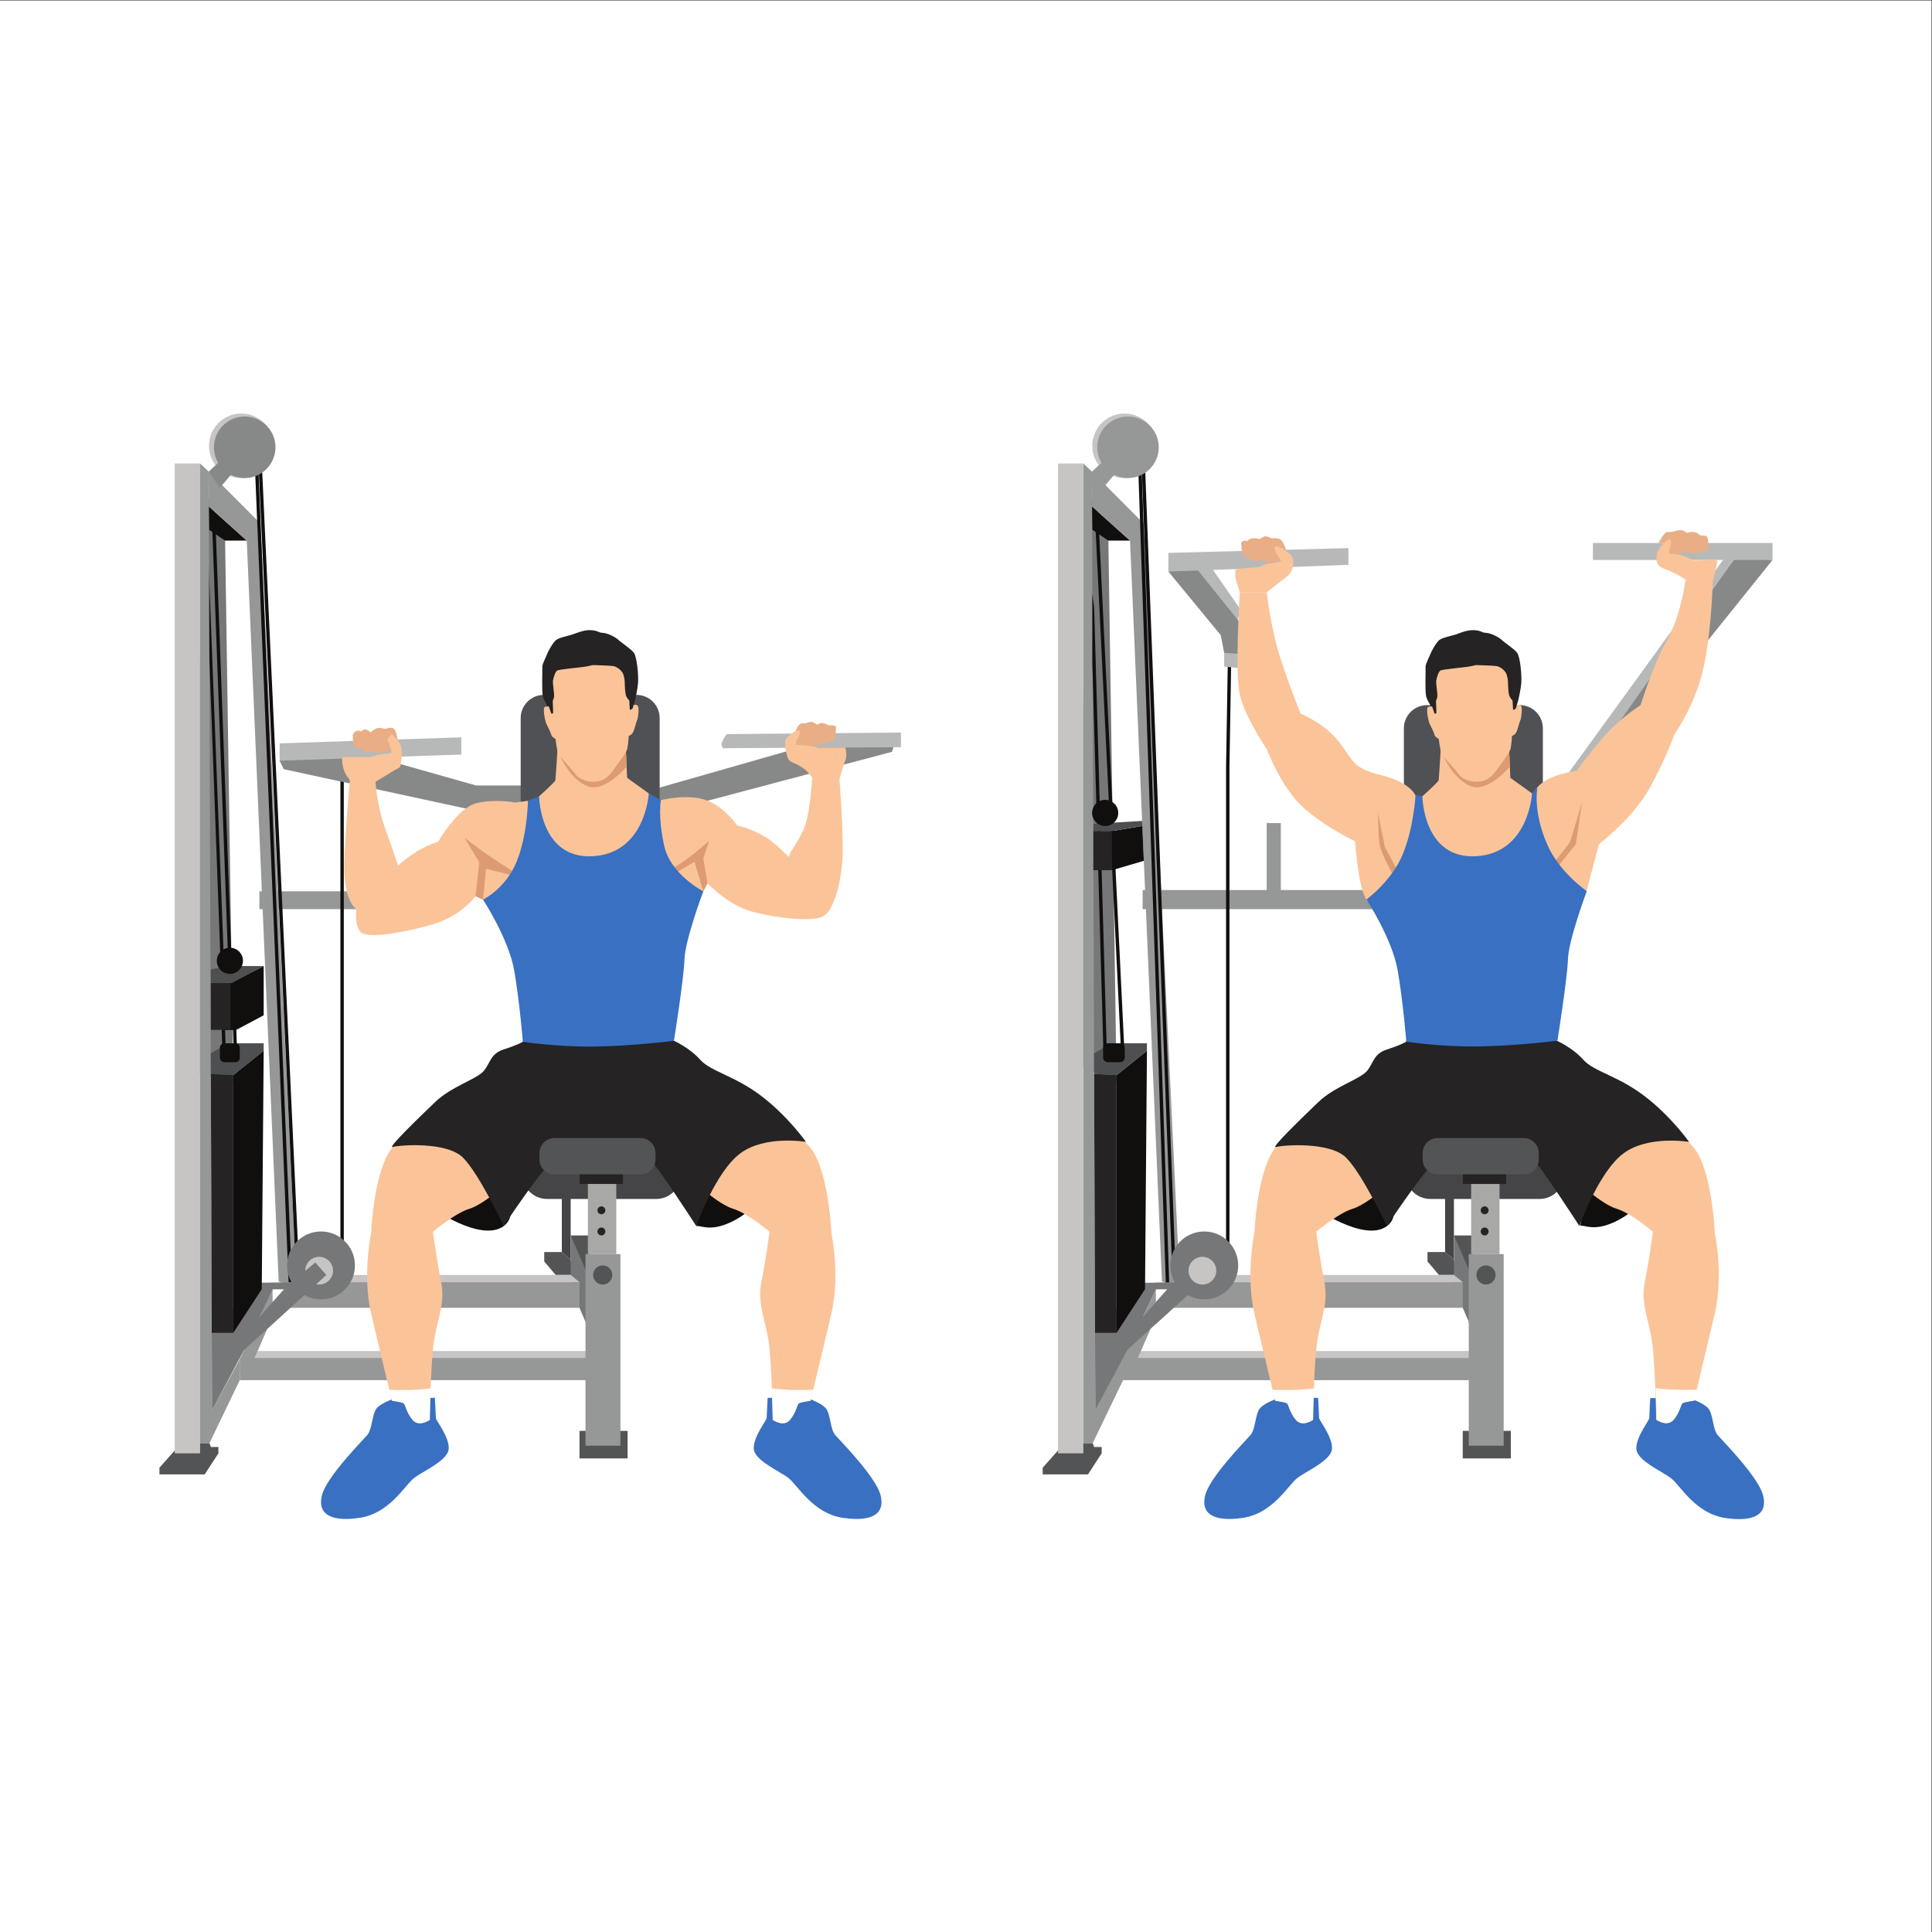 <?xml version="1.0" encoding="UTF-8" standalone="no"?>
<svg
   xmlns:dc="http://purl.org/dc/elements/1.1/"
   xmlns:cc="http://creativecommons.org/ns#"
   xmlns:rdf="http://www.w3.org/1999/02/22-rdf-syntax-ns#"
   xmlns:svg="http://www.w3.org/2000/svg"
   xmlns="http://www.w3.org/2000/svg"
   viewBox="0 0 2666.667 2666.667"
   height="2666.667"
   width="2666.667"
   xml:space="preserve"
   id="svg2"
   version="1.1"><rect x="0" y="0" width="2666.667" height="2666.667" fill="#333333" stroke="none"/><defs
     id="defs6" /><g
     transform="matrix(1.333,0,0,-1.333,0,2666.667)"
     id="g10"><g
       transform="scale(0.1)"
       id="g12"><g
         transform="scale(1.227)"
         id="g14"><path
           id="path16"
           style="fill:#ffffff;fill-opacity:1;fill-rule:nonzero;stroke:none"
           d="M 16300,0 H 0 V 16300 H 16300 V 0" /></g><path
         id="path18"
         style="fill:#969797;fill-opacity:1;fill-rule:nonzero;stroke:none"
         d="M 3948.34,10591.1 H 2685.71 v 184.9 h 1262.63 v -184.9" /><path
         id="path20"
         style="fill:#100f0d;fill-opacity:1;fill-rule:nonzero;stroke:none"
         d="m 3365.66,6908.8 -22.99,26.5 182.12,158.1 v 4970 h 35.07 v -4986 l -194.2,-168.6" /><path
         id="path22"
         style="fill:#c6c5c3;fill-opacity:1;fill-rule:nonzero;stroke:none"
         d="m 2832.3,15389 c 0,-184.5 -149.57,-334.1 -334.07,-334.1 -184.5,0 -334.08,149.6 -334.08,334.1 0,184.5 149.58,334.1 334.08,334.1 184.5,0 334.07,-149.6 334.07,-334.1" /><path
         id="path24"
         style="fill:#767779;fill-opacity:1;fill-rule:nonzero;stroke:none"
         d="m 2330.85,14407.1 85,-5605.1 -506.89,116.9 223.83,6009.7 198.06,-521.5" /><path
         id="path26"
         style="fill:#535456;fill-opacity:1;fill-rule:nonzero;stroke:none"
         d="M 1875.32,5022.3 1809.3,4986 1650.84,4807.7 v -69.3 h 468.75 l 141.94,217.9 v 66 h -78.43 l -13.99,39.6 h -97.39 l -196.4,-39.6" /><path
         id="path28"
         style="fill:#c6c5c3;fill-opacity:1;fill-rule:nonzero;stroke:none"
         d="m 1809.3,15205.9 h 262.42 V 4956.3 H 1809.3 v 10249.6" /><path
         id="path30"
         style="fill:#100f0d;fill-opacity:1;fill-rule:nonzero;stroke:none"
         d="m 2162.14,14760.3 393.18,-353.2 h -224.47 l -164.98,112.2 -3.73,241" /><path
         id="path32"
         style="fill:#100f0d;fill-opacity:1;fill-rule:nonzero;stroke:none"
         d="m 2362.84,10055.7 -165.05,4482.7 35.05,1.3 165.06,-4482.7 -35.06,-1.3" /><path
         id="path34"
         style="fill:#100f0d;fill-opacity:1;fill-rule:nonzero;stroke:none"
         d="m 2280.31,10133.3 -131.97,3579.9 12.51,433.4 154.52,-4012 -35.06,-1.3" /><path
         id="path36"
         style="fill:#969797;fill-opacity:1;fill-rule:nonzero;stroke:none"
         d="m 2482.7,5713.9 -313.59,-652 h -97.39 v 10144 l 89.13,-84.2 34.66,-9719.8 287.19,529.8 v -217.8" /><path
         id="path38"
         style="fill:#535456;fill-opacity:1;fill-rule:nonzero;stroke:none"
         d="m 5635.16,6943.5 118.83,-140.3 h 191.46 l -36.31,158.5 -91.6,79.2 h -182.38 v -97.4" /><path
         id="path40"
         style="fill:#c6c5c3;fill-opacity:1;fill-rule:nonzero;stroke:none"
         d="m 2665.9,6016.1 -34.65,-84.4 H 2482.7 v -145 h 3678.97 v 229.4 H 2665.9" /><path
         id="path42"
         style="fill:#969797;fill-opacity:1;fill-rule:nonzero;stroke:none"
         d="M 6161.67,5943.3 H 2482.7 v -229.4 h 3678.97 v 229.4" /><path
         id="path44"
         style="fill:#454547;fill-opacity:1;fill-rule:nonzero;stroke:none"
         d="m 5909.14,6961.7 -91.6,79.2 v 673.4 h 91.6 v -501.6 -251" /><path
         id="path46"
         style="fill:#767779;fill-opacity:1;fill-rule:nonzero;stroke:none"
         d="m 6001.57,7144.9 -92.43,67.8 v -508.5 l 91.19,-241.1 87.06,-202.9 c 0,0 3.63,580.5 4.31,587.6 0.69,7 -90.13,297.1 -90.13,297.1" /><path
         id="path48"
         style="fill:#969797;fill-opacity:1;fill-rule:nonzero;stroke:none"
         d="M 6000.33,6728.9 H 3005.7 v -265.8 h 2994.63 v 265.8" /><path
         id="path50"
         style="fill:#535456;fill-opacity:1;fill-rule:nonzero;stroke:none"
         d="m 6127.01,7212.7 h -217.87 l 178.25,-409.5 z" /><path
         id="path52"
         style="fill:#c6c5c3;fill-opacity:1;fill-rule:nonzero;stroke:none"
         d="m 6000.33,6728.9 -91.19,74.3 H 3492.81 l -487.11,-74.3 h 2994.63" /><path
         id="path54"
         style="fill:#535456;fill-opacity:1;fill-rule:nonzero;stroke:none"
         d="m 6498.37,5189 h -498.04 v -285.2 h 498.04 V 5189" /><path
         id="path56"
         style="fill:#454547;fill-opacity:1;fill-rule:nonzero;stroke:none"
         d="m 5427.59,8188 c -12.59,-30.3 -19.6,-63.5 -19.6,-98.4 v -242.5 c 0,-141.9 114.98,-256.8 256.81,-256.8 h 1129.68 c 141.83,0 256.8,114.9 256.8,256.8 v 242.5 c 0,34.9 -7.01,68.1 -19.59,98.4 h -1604.1" /><path
         id="path58"
         style="fill:#100f0d;fill-opacity:1;fill-rule:nonzero;stroke:none"
         d="m 4443.5,7514.6 c 0,0 534.76,-382.9 772.43,-204.7 237.67,178.3 -178.25,627.2 -217.87,607.4 -39.61,-19.8 -554.56,-402.7 -554.56,-402.7" /><path
         id="path60"
         style="fill:#100f0d;fill-opacity:1;fill-rule:nonzero;stroke:none"
         d="m 7209.74,7309.9 c 52.81,6.6 145.24,-59.4 356.5,39.6 211.26,99 330.1,257.5 290.49,303.7 -39.61,46.2 -319.72,191.5 -319.72,191.5 0,0 -122.62,6.6 -175.43,-52.9 -52.82,-59.4 -19.07,-17.5 -52.82,-59.4 -33.75,-41.9 -99.02,-422.5 -99.02,-422.5" /><path
         id="path62"
         style="fill:#3970c1;fill-opacity:1;fill-rule:nonzero;stroke:none"
         d="m 8166.46,5530.7 h 183.21 c 0,0 143.59,-44.6 198.05,-104 54.47,-59.4 45.85,-217.9 102.15,-282.3 56.3,-64.3 417.76,-430.7 467.28,-618.9 49.52,-188.1 -74.27,-282.2 -386.22,-237.7 -311.95,44.6 -470.39,336.7 -564.47,411 -94.08,74.3 -356.51,183.2 -361.46,307 -4.95,123.8 133.69,292.1 133.69,316.9 0,24.8 9.9,208 9.9,208 h 217.87" /><path
         id="path64"
         style="fill:#fbc398;fill-opacity:1;fill-rule:nonzero;stroke:none"
         d="m 7195.97,7758.8 c 0,0 244.27,-224.4 396.11,-270.6 151.85,-46.3 376.32,-237.7 376.32,-237.7 0,0 -39.61,-297.1 -85.83,-528.2 -46.21,-231 59.42,-409.3 85.83,-686.6 26.41,-277.3 33.01,-732.8 33.01,-732.8 0,0 112.23,-79.2 178.25,0 66.02,79.2 72.63,158.4 92.43,171.7 19.81,13.2 120.43,26.4 120.43,26.4 0,0 123.85,508.3 216.27,904.4 92.43,396.2 0,831.9 0,831.9 0,0 -26.53,660.1 -224.46,891.3 -197.93,231.1 -574.38,475.3 -1056.32,59.4 -481.95,-416 39.61,-99.1 39.61,-99.1 l -171.65,-330.1" /><path
         id="path66"
         style="fill:#ffffff;fill-opacity:1;fill-rule:nonzero;stroke:none"
         d="m 8419.99,5614.1 c -17.03,-70.3 -27.47,-113.1 -27.47,-113.1 0,0 -100.62,-13.2 -120.43,-26.4 -19.8,-13.3 -26.41,-92.5 -92.43,-171.7 -66.02,-79.2 -178.25,0 -178.25,0 0,0 -2.15,147.7 -8.87,326.1 157.59,-20 314.2,-19.7 427.45,-14.9" /><path
         id="path68"
         style="fill:#3970c1;fill-opacity:1;fill-rule:nonzero;stroke:none"
         d="m 4285.05,5530.7 h -183.21 c 0,0 -143.59,-44.6 -198.06,-104 -54.46,-59.4 -45.85,-217.9 -102.15,-282.3 -56.3,-64.3 -417.76,-430.7 -467.27,-618.9 -49.52,-188.1 74.27,-282.2 386.22,-237.7 311.94,44.6 470.39,336.7 564.47,411 94.08,74.3 356.5,183.2 361.45,307 4.96,123.8 -133.68,292.1 -133.68,316.9 0,24.8 -9.91,208 -9.91,208 h -217.86" /><path
         id="path70"
         style="fill:#fbc398;fill-opacity:1;fill-rule:nonzero;stroke:none"
         d="m 5255.54,7758.8 c 0,0 -244.28,-224.4 -396.12,-270.6 -151.85,-46.3 -376.31,-237.7 -376.31,-237.7 0,0 39.61,-297.1 85.82,-528.2 46.22,-231 -59.41,-409.3 -85.82,-686.6 -26.41,-277.3 -33.01,-732.8 -33.01,-732.8 0,0 -112.24,-79.2 -178.26,0 -66.02,79.2 -72.62,158.4 -92.43,171.7 -19.8,13.2 -120.42,26.4 -120.42,26.4 0,0 -123.85,508.3 -216.28,904.4 -92.43,396.2 0,831.9 0,831.9 0,0 26.54,660.1 224.47,891.3 197.93,231.1 574.37,475.3 1056.32,59.4 481.95,-416 -39.61,-99.1 -39.61,-99.1 l 171.65,-330.1" /><path
         id="path72"
         style="fill:#ffffff;fill-opacity:1;fill-rule:nonzero;stroke:none"
         d="m 4031.52,5614.1 c 17.02,-70.3 27.46,-113.1 27.46,-113.1 0,0 100.63,-13.2 120.43,-26.4 19.81,-13.3 26.41,-92.5 92.44,-171.7 66.01,-79.2 178.25,0 178.25,0 0,0 2.15,147.7 8.86,326.1 -157.58,-20 -314.19,-19.7 -427.44,-14.9" /><path
         id="path74"
         style="fill:#252323;fill-opacity:1;fill-rule:nonzero;stroke:none"
         d="m 5532.83,9627.2 -118.84,-409.3 c 0,0 -52.82,-33 -198.06,-79.2 -145.25,-46.3 -138.64,-151.9 -214.57,-231.1 -75.92,-79.2 -333.4,-158.5 -491.84,-310.3 -158.46,-151.9 -508.36,-488.6 -442.34,-468.7 66.02,19.8 559.58,59.4 728.73,-112.3 169.14,-171.6 420.02,-706.4 420.02,-706.4 0,0 389.52,587.6 495.15,660.2 105.63,72.6 970.49,46.2 1023.31,19.8 52.82,-26.4 475.35,-680 475.35,-680 0,0 198.05,561.2 455.53,752.6 257.48,191.5 680.01,118.9 680.01,118.9 0,0 -184.86,264 -462.14,475.3 -277.29,211.3 -521.56,250.9 -633.79,376.3 -112.24,125.5 -270.69,194.8 -270.69,194.8 l -878.06,247.6 -567.77,151.8" /><path
         id="path76"
         style="fill:#878888;fill-opacity:1;fill-rule:nonzero;stroke:none"
         d="m 4872.63,11829 56.11,42.9 h 475.35 c 0,0 62.72,-198.1 23.1,-224.5 -39.61,-26.4 -240.97,-145.2 -316.89,-112.2 -75.92,33 -333.41,151.8 -333.41,151.8 l 95.74,142" /><path
         id="path78"
         style="fill:#878888;fill-opacity:1;fill-rule:nonzero;stroke:none"
         d="m 3020.76,12192.1 -125.44,-63.9 42.92,-88 2063.12,-445.6 -62.72,95.7 -9.9,181.6 -1132.24,320.2 -232.2,89.1 -543.54,-89.1" /><path
         id="path80"
         style="fill:#878888;fill-opacity:1;fill-rule:nonzero;stroke:none"
         d="m 6607.87,11786.5 2044.4,583.8 h 445.64 l 173.3,-36.3 -34.66,-113.8 -2604.49,-690.8 -24.19,257.1" /><path
         id="path82"
         style="fill:#b7b9b9;fill-opacity:1;fill-rule:nonzero;stroke:none"
         d="m 2895.32,12307.6 v -179.4 l 1881.57,63.9 v 178.2 l -1881.57,-62.7" /><path
         id="path84"
         style="fill:#b7b9b9;fill-opacity:1;fill-rule:nonzero;stroke:none"
         d="m 7526.63,12403.4 c 0,0 -75.92,-89.2 -49.52,-128.8 26.42,-39.6 21.97,-16.5 21.97,-16.5 l 1829.9,9.9 v 151.9 l -1802.35,-16.5" /><path
         id="path86"
         style="fill:#e9ae86;fill-opacity:1;fill-rule:nonzero;stroke:none"
         d="m 3654.56,12403.4 c 0,0 -6.61,-99.1 11.55,-122.2 18.15,-23.1 74.27,-21.4 74.27,-21.4 0,0 14.85,-43 54.47,-46.3 39.61,-3.3 66.02,18.2 66.02,18.2 0,0 59.42,-28.8 97.38,-18.5 37.96,10.2 49.51,23.5 49.51,23.5 l 99.03,4.9 11.32,97.7 c 0,0 -12.97,93.8 -37.72,118.5 -24.76,24.8 -92.44,0 -92.44,0 0,0 -36.3,8.8 -64.36,11 -28.06,2.2 -87.48,-45.6 -87.48,-45.6 0,0 -37.96,33 -59.42,29.7 -21.46,-3.3 -37.96,-21.5 -37.96,-21.5 0,0 -46.22,31.4 -84.17,-28" /><path
         id="path88"
         style="fill:#4f5154;fill-opacity:1;fill-rule:nonzero;stroke:none"
         d="m 6590.39,12809.8 h -958.84 c -132.66,0 -240.2,-107.6 -240.2,-240.2 v -1291.4 c 0,-132.7 107.54,-240.2 240.2,-240.2 h 958.84 c 132.66,0 240.2,107.5 240.2,240.2 v 1291.4 c 0,132.6 -107.54,240.2 -240.2,240.2" /><path
         id="path90"
         style="fill:#fbc398;fill-opacity:1;fill-rule:nonzero;stroke:none"
         d="m 5001.36,10690.1 -77.57,34.7 c 0,0 -148.55,-203 -430.78,-287.2 -282.24,-84.2 -688.26,-158.4 -757.58,-84.2 -69.32,74.3 -44.57,237.7 -44.57,237.7 0,0 -148.54,78.9 -123.78,547 24.76,468.1 54.46,772.3 54.46,772.3 h 267.39 c 0,0 9.9,-239.9 103.98,-497.3 94.08,-257.5 128.74,-371.4 128.74,-371.4 0,0 183.2,178.2 415.92,247.6 0,0 203.02,356.5 401.07,401 198.06,44.6 396.13,5 396.13,5 l 132.04,18.1 249.22,-468.7 -153.5,-396.1 -561.17,-158.5" /><path
         id="path92"
         style="fill:#fbc398;fill-opacity:1;fill-rule:nonzero;stroke:none"
         d="m 6843.33,11720 c 0,0 273.97,69.4 467.09,0 193.11,-69.3 321.84,-262.4 321.84,-262.4 0,0 163.97,-34.7 307.28,-128.7 143.31,-94.1 237.39,-223.2 232.44,-190.8 -4.95,32.3 69.32,111.6 143.59,265 74.27,153.5 94.08,546.8 94.08,546.8 l 282.23,-12 c 0,0 49.52,-623.9 29.71,-856.6 -19.8,-232.7 -89.12,-505 -198.05,-564.5 -108.94,-59.4 -487.18,-19.8 -738.75,49.5 -251.56,69.4 -459.52,292.2 -459.52,292.2 l -42.91,-82.5 c 0,0 -269.03,-85.9 -338.36,-21.5 -69.32,64.4 -194.76,34.7 -226.11,302 -31.37,267.4 125.44,663.5 125.44,663.5" /><path
         id="path94"
         style="fill:#dc9b70;fill-opacity:1;fill-rule:nonzero;stroke:none"
         d="m 5303.5,10988.7 c 0,0 -186.6,112.4 -340.1,226.3 -153.49,113.9 -153.49,113.9 -153.49,113.9 l 153.49,-252.5 -39.61,-351.6 77.57,-34.7 31.36,319.4 245.52,-62 25.26,41.2" /><path
         id="path96"
         style="fill:#dc9b70;fill-opacity:1;fill-rule:nonzero;stroke:none"
         d="m 6953.91,11009.5 c 0,0 103.98,52 237.67,160.9 133.69,109 153.49,133.7 153.49,133.7 l -62.71,-187.4 42.91,-258.2 -42.91,-82.5 -90.78,305.3 -237.67,-138.6 v 66.8" /><path
         id="path98"
         style="fill:#3970c1;fill-opacity:1;fill-rule:nonzero;stroke:none"
         d="m 5582.34,11759.7 -115.53,-46.3 c 0,0 -3.3,-353.2 -118.84,-633.7 -115.54,-280.6 -346.61,-389.6 -346.61,-389.6 0,0 267.39,-409.3 323.5,-736.1 56.12,-326.8 89.13,-736.1 89.13,-736.1 0,0 359.81,-56.1 755.93,-49.5 396.12,6.6 808.74,59.4 808.74,59.4 0,0 102.34,643.7 108.94,845 6.6,201.4 194.76,703.2 194.76,703.2 0,0 -340.01,171.6 -406.03,475.3 -66.02,303.7 -33,468.7 -33,468.7 l -125.44,69.4 -1135.55,-29.7" /><path
         id="path100"
         style="fill:#fbc398;fill-opacity:1;fill-rule:nonzero;stroke:none"
         d="m 5777.1,12324.1 c 0,0 -23.11,-382.9 -26.41,-399.4 -3.3,-16.5 -168.35,-165 -168.35,-165 0,0 6.6,-650.3 554.57,-620.6 547.96,29.7 580.98,650.3 580.98,650.3 l -224.47,161.7 -19.81,452.3 -696.51,-79.3" /><path
         id="path102"
         style="fill:#dc9b70;fill-opacity:1;fill-rule:nonzero;stroke:none"
         d="m 5905.84,12202 -101.94,-32.7 c 0,0 98.64,-231.4 276.89,-304 178.26,-72.6 407.56,201.6 407.56,201.6 l -14.74,336.5 -567.77,-201.4" /><path
         id="path104"
         style="fill:#535456;fill-opacity:1;fill-rule:nonzero;stroke:none"
         d="M 6632.15,8221 H 5740.7 c -85.64,0 -155.06,-69.4 -155.06,-155.1 v -66 c 0,-85.6 69.42,-155 155.06,-155 h 891.45 c 85.64,0 155.06,69.4 155.06,155 v 66 c 0,85.7 -69.42,155.1 -155.06,155.1" /><path
         id="path106"
         style="fill:#252323;fill-opacity:1;fill-rule:nonzero;stroke:none"
         d="m 6450.5,7745.6 h -448.93 v 99.3 h 448.93 v -99.3" /><path
         id="path108"
         style="fill:#a8a8a6;fill-opacity:1;fill-rule:nonzero;stroke:none"
         d="m 6381.18,7019.4 h -293.79 v 726.2 h 293.79 v -726.2" /><path
         id="path110"
         style="fill:#252323;fill-opacity:1;fill-rule:nonzero;stroke:none"
         d="m 6268.13,7472.9 c 0,-22.6 -18.3,-40.9 -40.85,-40.9 -22.57,0 -40.85,18.3 -40.85,40.9 0,22.5 18.28,40.8 40.85,40.8 22.55,0 40.85,-18.3 40.85,-40.8" /><path
         id="path112"
         style="fill:#252323;fill-opacity:1;fill-rule:nonzero;stroke:none"
         d="m 6268.13,7253.6 c 0,-22.6 -18.3,-40.9 -40.85,-40.9 -22.57,0 -40.85,18.3 -40.85,40.9 0,22.5 18.28,40.8 40.85,40.8 22.55,0 40.85,-18.3 40.85,-40.8" /><path
         id="path114"
         style="fill:#969797;fill-opacity:1;fill-rule:nonzero;stroke:none"
         d="M 6424.1,5035.5 H 6062.64 V 7019.4 H 6424.1 V 5035.5" /><path
         id="path116"
         style="fill:#535456;fill-opacity:1;fill-rule:nonzero;stroke:none"
         d="m 6339.92,6803.2 c 0,-54.7 -44.34,-99 -99.03,-99 -54.69,0 -99.03,44.3 -99.03,99 0,54.7 44.34,99 99.03,99 54.69,0 99.03,-44.3 99.03,-99" /><path
         id="path118"
         style="fill:#969797;fill-opacity:1;fill-rule:nonzero;stroke:none"
         d="m 2576.78,5828.6 -94.08,103.1 340,724.6 v -283.9 l -191.45,-440.7 -54.47,-103.1" /><path
         id="path120"
         style="fill:#4e4f51;fill-opacity:1;fill-rule:nonzero;stroke:none"
         d="m 2730.27,9125.5 v 76.7 h -368.88 l -179.06,-104 0.77,-213.7 232.75,-11.6" /><path
         id="path122"
         style="fill:#767779;fill-opacity:1;fill-rule:nonzero;stroke:none"
         d="m 2687.92,6369.1 134.78,287.2 h 120.49 z m 577.12,562.8 -250.88,-206.3 -316.89,-3.3 -504.76,-479.9 3,-840.5 332.11,625.6 851.3,775.7 -113.88,128.7" /><path
         id="path124"
         style="fill:#100f0d;fill-opacity:1;fill-rule:nonzero;stroke:none"
         d="m 2335.54,9193.7 81.25,2.7 -4.8,145.5 -81.24,-2.6 z m 117.46,-31.2 -151.35,-5 -7.11,215.7 151.35,5 7.11,-215.7" /><path
         id="path126"
         style="fill:#100f0d;fill-opacity:1;fill-rule:nonzero;stroke:none"
         d="m 2437.52,9202.2 h -115.13 c -24.95,0 -45.18,-20.2 -45.18,-45.2 v -105.2 c 0,-25 20.23,-45.2 45.18,-45.2 h 115.13 c 24.96,0 45.18,20.2 45.18,45.2 V 9157 c 0,25 -20.22,45.2 -45.18,45.2" /><path
         id="path128"
         style="fill:#100f0d;fill-opacity:1;fill-rule:nonzero;stroke:none"
         d="m 2356.44,9746.9 30.94,79.2 342.89,175.8 v -510 l -284.71,-151.1 h -58.18 l -30.94,406.1" /><path
         id="path130"
         style="fill:#4e4f51;fill-opacity:1;fill-rule:nonzero;stroke:none"
         d="m 2730.27,10001.9 h -373.83 l -173.34,-34.7 v -141.1 h 217.22 l 329.95,175.8" /><path
         id="path132"
         style="fill:#100f0d;fill-opacity:1;fill-rule:nonzero;stroke:none"
         d="m 2515.71,10056.3 c 0,-74.7 -60.59,-135.3 -135.34,-135.3 -74.75,0 -135.34,60.6 -135.34,135.3 0,74.8 60.59,135.4 135.34,135.4 74.75,0 135.34,-60.6 135.34,-135.4" /><path
         id="path134"
         style="fill:#969797;fill-opacity:1;fill-rule:nonzero;stroke:none"
         d="m 2160.85,15121.7 536.42,-538 375.44,-7927.4 -187.29,80.1 -330.1,7670.7 -393.18,353.2 -1.29,361.4" /><path
         id="path136"
         style="fill:#878888;fill-opacity:1;fill-rule:nonzero;stroke:none"
         d="m 2160.85,15121.7 c 0,0 335.05,315.3 354.86,312 19.81,-3.3 59.42,-128.8 59.42,-128.8 l -297.92,-349.9 -116.36,166.7" /><path
         id="path138"
         style="fill:#100f0d;fill-opacity:1;fill-rule:nonzero;stroke:none"
         d="m 2988.17,6728.2 -348.04,8430.8 35.04,1.4 348.04,-8430.8 -35.04,-1.4" /><path
         id="path140"
         style="fill:#100f0d;fill-opacity:1;fill-rule:nonzero;stroke:none"
         d="m 3055.19,7007.1 -387,8365.6 35.04,1.6 386.99,-8365.5 -35.03,-1.7" /><path
         id="path142"
         style="fill:#fbc398;fill-opacity:1;fill-rule:nonzero;stroke:none"
         d="m 3641.35,11865.3 -26.41,75.9 c 0,0 -75.92,62.7 -72.62,224.5 h 293.79 c 0,0 56.12,23.1 122.14,29.7 66.02,6.6 89.12,6.6 95.72,16.5 6.61,9.9 -42.91,138.6 -42.91,138.6 l 43.52,52.9 c 0,0 98.43,-72.7 105.03,-161.8 6.6,-89.1 -16.5,-178.3 -16.5,-178.3 0,0 -188.16,-111.1 -254.18,-152.9 -66.02,-41.8 -191.46,-57.4 -191.46,-57.4 l -56.12,12.3" /><path
         id="path144"
         style="fill:#e9ae86;fill-opacity:1;fill-rule:nonzero;stroke:none"
         d="m 8228.1,12409.8 c 0,0 33,99.2 69.31,104.1 36.32,5 44.57,0 44.57,0 0,0 46.21,24.8 74.27,13.2 28.06,-11.5 46.22,-26.4 46.22,-26.4 0,0 29.7,26.4 67.67,14.9 37.96,-11.6 47.86,-19.8 47.86,-19.8 0,0 67.67,0 75.92,-9.9 8.25,-9.9 -6.6,-140.4 -23.1,-150.3 -16.51,-9.8 -69.33,0 -69.33,0 0,0 0,-32.9 -37.95,-37.9 -37.97,-4.9 -52.82,0 -52.82,0 0,0 -46.76,-9.5 -51.72,-22.1 -4.97,-12.5 -104.73,-35.1 -124.89,-24.2 -20.15,10.9 -26.4,1.6 -44.55,10.8 -18.16,9.1 -23.11,-17.3 -31.37,27.3 -8.25,44.5 9.91,120.3 9.91,120.3" /><path
         id="path146"
         style="fill:#252323;fill-opacity:1;fill-rule:nonzero;stroke:none"
         d="m 5672.8,12668.7 c 10.32,20.3 -39.05,72.8 -51.96,128.2 -12.91,55.5 -2.94,278.2 -5.39,304 -2.44,25.8 40.93,106.1 48.91,130.1 7.98,24 59.94,120.3 93.26,146.7 33.31,26.4 132.37,44.1 173.84,58.7 41.48,14.7 120.35,49.9 194,43.2 73.66,-6.6 66.03,-24.7 117.75,-27.7 51.73,-3.1 131.98,-45.4 160.28,-72.7 28.31,-27.3 126.82,-91.1 159.35,-132.3 32.53,-41.2 49.46,-235.6 44.03,-309.3 -5.44,-73.6 -31.32,-183.4 -31.32,-183.4 l -15.03,-49.3 c 0,0 7.73,-99.8 1.81,-101.9 -5.92,-2.1 94.22,-46.1 -140.11,-56.2 -234.33,-10.1 -504.64,-8.9 -504.64,-8.9 0,0 -176.69,-11.1 -217.16,29.9 -40.47,41 -27.62,100.9 -27.62,100.9" /><path
         id="path148"
         style="fill:#fbc398;fill-opacity:1;fill-rule:nonzero;stroke:none"
         d="m 5683.12,12689 c 0,0 -14.72,3.5 -40.44,-3 -25.73,-6.4 -1.41,-145.1 17.11,-180.5 18.52,-35.5 45.36,-92.6 49.69,-112.4 4.32,-19.8 42.42,-39 42.42,-39 0,0 11.84,-107.1 28.47,-148.6 16.64,-41.4 125.79,-144.8 176.72,-215.4 50.94,-70.7 178.63,-98.2 267.5,-66.8 88.88,31.3 140.76,131.6 158.26,153.8 17.49,22.2 95.16,124.9 108.4,162.9 13.24,38 19.29,145.4 19.29,145.4 0,0 33.63,8.6 48.85,46.6 15.23,38 28.09,97.9 37.7,115.9 9.61,18.1 23.57,127.6 7.33,147.2 -16.25,19.6 -43.9,9.8 -43.9,9.8 0,0 -7.4,-30.5 -11.27,-36.6 -3.87,-6 -27.58,-14.4 -27.58,-14.4 l -5.69,97.3 c 0,0 -22.24,21.5 -32.64,47.1 -10.39,25.7 -13.75,103.1 -14.1,123 -0.35,19.9 1.11,49.7 -13.64,97.1 -14.76,47.5 -73.04,84.2 -102.94,89.6 -29.92,5.5 -179.03,8.8 -202.91,10.3 -23.87,1.6 -35.61,-8.5 -99.05,-17.6 -63.44,-9.1 -259.88,-26.5 -281.53,-38.8 -21.64,-12.3 -40.27,-82.2 -43.83,-106.1 -3.55,-23.9 14.36,-136.9 12.75,-158.8 -1.6,-21.8 -17.07,-46 -14.8,-61.8 2.27,-15.9 4.03,-115.2 4.03,-115.2 l -17.77,-6.3 -26.43,75.3" /><path
         id="path150"
         style="fill:#fbc398;fill-opacity:1;fill-rule:nonzero;stroke:none"
         d="m 8409.65,11949.9 c 0,0 -32.18,64.8 -116.36,116.8 -84.18,51.9 -116.23,37.9 -138.64,96.5 -22.41,58.6 -29.71,160.9 -19.81,183.2 9.9,22.3 97.18,104 135.24,94.1 38.06,-9.9 -18.88,-90.9 -23.83,-104.9 -4.95,-13.9 0,-43.7 0,-43.7 0,0 160.94,-5.2 220.35,-28.6 l 287.16,1.6 c 0,0 19.9,-84.7 0,-131.4 -19.89,-46.7 -61.88,-195.6 -61.88,-195.6 l -160.92,-84.2 -121.31,96.2" /><path
         id="path152"
         style="fill:#252323;fill-opacity:1;fill-rule:nonzero;stroke:none"
         d="M 2387.38,9340.8 H 2183.1 v 485.3 h 204.28 v -485.3" /><path
         id="path154"
         style="fill:#767779;fill-opacity:1;fill-rule:nonzero;stroke:none"
         d="m 3675.23,6902.1 c 0,-194.1 -157.34,-351.4 -351.44,-351.4 -194.1,0 -351.44,157.3 -351.44,351.4 0,194.1 157.34,351.5 351.44,351.5 194.1,0 351.44,-157.4 351.44,-351.5" /><path
         id="path156"
         style="fill:#c6c5c3;fill-opacity:1;fill-rule:nonzero;stroke:none"
         d="m 3448.24,6847.8 c 0,-79.3 -64.28,-143.6 -143.59,-143.6 -79.3,0 -143.6,64.3 -143.6,143.6 0,79.3 64.3,143.6 143.6,143.6 79.31,0 143.59,-64.3 143.59,-143.6" /><path
         id="path158"
         style="fill:#767779;fill-opacity:1;fill-rule:nonzero;stroke:none"
         d="m 2706.23,6408.1 116.47,248.2 h 120.49 l -236.96,-266.6 v -199.5 l 672.69,613 -113.88,128.7 -250.88,-206.3 -307.93,-3.2 v -314.3" /><path
         id="path160"
         style="fill:#100f0d;fill-opacity:1;fill-rule:nonzero;stroke:none"
         d="M 2415.85,8872.9 V 6204.1 l 17.55,26.9 277.07,425.3 19.8,2469.2 -314.42,-252.6" /><path
         id="path162"
         style="fill:#252323;fill-opacity:1;fill-rule:nonzero;stroke:none"
         d="m 2415.85,6204.1 h -223.2 l -9.55,2680.4 232.75,-11.6 V 6204.1" /><path
         id="path164"
         style="fill:#878888;fill-opacity:1;fill-rule:nonzero;stroke:none"
         d="m 2852.41,15373.5 c 0,-175.9 -142.62,-318.6 -318.54,-318.6 -175.94,0 -318.55,142.7 -318.55,318.6 0,175.9 142.61,318.5 318.55,318.5 175.92,0 318.54,-142.6 318.54,-318.5" /><path
         id="path166"
         style="fill:#c6c5c3;fill-opacity:1;fill-rule:nonzero;stroke:none"
         d="m 11978.1,15389 c 0,-184.5 -149.6,-334.1 -334.1,-334.1 -184.5,0 -334,149.6 -334,334.1 0,184.5 149.5,334.1 334,334.1 184.5,0 334.1,-149.6 334.1,-334.1" /><path
         id="path168"
         style="fill:#767779;fill-opacity:1;fill-rule:nonzero;stroke:none"
         d="m 11476.7,14407.1 85,-5605.1 -459.7,204.6 176.6,5922 198.1,-521.5" /><path
         id="path170"
         style="fill:#535456;fill-opacity:1;fill-rule:nonzero;stroke:none"
         d="m 11021.1,5022.3 -66,-36.3 -158.4,-178.3 v -69.3 h 468.7 l 141.9,217.9 v 66 h -78.4 l -14,39.6 h -97.4 l -196.4,-39.6" /><path
         id="path172"
         style="fill:#535456;fill-opacity:1;fill-rule:nonzero;stroke:none"
         d="m 14781,6943.5 118.8,-140.3 h 191.5 l -36.4,158.5 -91.6,79.2 H 14781 v -97.4" /><path
         id="path174"
         style="fill:#454547;fill-opacity:1;fill-rule:nonzero;stroke:none"
         d="m 15054.9,6961.7 -91.6,79.2 v 673.4 h 91.6 v -501.6 -251" /><path
         id="path176"
         style="fill:#767779;fill-opacity:1;fill-rule:nonzero;stroke:none"
         d="m 15147.4,7144.9 -92.5,67.8 v -508.5 l 91.2,-241.1 87.1,-202.9 c 0,0 3.6,580.5 4.3,587.6 0.7,7 -90.1,297.1 -90.1,297.1" /><path
         id="path178"
         style="fill:#969797;fill-opacity:1;fill-rule:nonzero;stroke:none"
         d="m 15146.1,6728.9 h -2994.6 v -265.8 h 2994.6 v 265.8" /><path
         id="path180"
         style="fill:#535456;fill-opacity:1;fill-rule:nonzero;stroke:none"
         d="m 15272.8,7212.7 h -217.9 l 178.3,-409.5 z" /><path
         id="path182"
         style="fill:#c6c5c3;fill-opacity:1;fill-rule:nonzero;stroke:none"
         d="m 15146.1,6728.9 -91.2,74.3 h -2416.3 l -487.1,-74.3 h 2994.6" /><path
         id="path184"
         style="fill:#c6c5c3;fill-opacity:1;fill-rule:nonzero;stroke:none"
         d="m 11811.7,6016.1 -34.6,-84.4 h -148.6 v -145 h 3679 v 229.4 h -3495.8" /><path
         id="path186"
         style="fill:#969797;fill-opacity:1;fill-rule:nonzero;stroke:none"
         d="m 15307.5,5943.3 h -3679 v -229.4 h 3679 v 229.4" /><path
         id="path188"
         style="fill:#535456;fill-opacity:1;fill-rule:nonzero;stroke:none"
         d="m 15644.2,5189 h -498.1 v -285.2 h 498.1 V 5189" /><path
         id="path190"
         style="fill:#100f0d;fill-opacity:1;fill-rule:nonzero;stroke:none"
         d="m 13589.3,7514.6 c 0,0 534.8,-382.9 772.4,-204.7 237.7,178.3 -178.2,627.2 -217.8,607.4 -39.7,-19.8 -554.6,-402.7 -554.6,-402.7" /><g
         transform="scale(1.046)"
         id="g192"><path
           id="path194"
           style="fill:#100f0d;fill-opacity:1;fill-rule:nonzero;stroke:none"
           d="m 15643.3,6991.59 c 50.5,6.31 139,-56.81 341,37.87 202.1,94.69 315.7,246.29 277.8,290.48 -37.9,44.19 -305.8,183.16 -305.8,183.16 0,0 -117.2,6.31 -167.7,-50.59 -50.5,-56.82 -18.3,-16.74 -50.5,-56.82 -32.3,-40.07 -94.8,-404.1 -94.8,-404.1" /></g><path
         id="path196"
         style="fill:#454547;fill-opacity:1;fill-rule:nonzero;stroke:none"
         d="m 14573.4,8188 c -12.6,-30.3 -19.6,-63.5 -19.6,-98.4 v -242.5 c 0,-141.9 115,-256.8 256.8,-256.8 h 1129.7 c 141.8,0 256.8,114.9 256.8,256.8 v 242.5 c 0,34.9 -7,68.1 -19.6,98.4 h -1604.1" /><path
         id="path198"
         style="fill:#969797;fill-opacity:1;fill-rule:nonzero;stroke:none"
         d="m 14400.9,10591.1 h -2569.4 v 198.1 h 2569.4 v -198.1" /><path
         id="path200"
         style="fill:#3970c1;fill-opacity:1;fill-rule:nonzero;stroke:none"
         d="m 13430.8,5530.7 h -183.2 c 0,0 -143.5,-44.6 -198,-104 -54.5,-59.4 -45.9,-217.9 -102.2,-282.3 -56.3,-64.3 -417.7,-430.7 -467.2,-618.9 -49.6,-188.1 74.2,-282.2 386.2,-237.7 311.9,44.6 470.4,336.7 564.4,411 94.1,74.3 356.6,183.2 361.5,307 5,123.8 -133.7,292.1 -133.7,316.9 0,24.8 -9.9,208 -9.9,208 h -217.9" /><path
         id="path202"
         style="fill:#fbc398;fill-opacity:1;fill-rule:nonzero;stroke:none"
         d="m 14401.3,7758.8 c 0,0 -244.2,-224.4 -396.1,-270.6 -151.8,-46.3 -376.3,-237.7 -376.3,-237.7 0,0 39.6,-297.1 85.8,-528.2 46.2,-231 -59.4,-409.3 -85.8,-686.6 -26.4,-277.3 -33,-732.8 -33,-732.8 0,0 -112.2,-79.2 -178.3,0 -66,79.2 -72.6,158.4 -92.4,171.7 -19.8,13.2 -120.4,26.4 -120.4,26.4 0,0 -123.9,508.3 -216.3,904.4 -92.4,396.2 0,831.9 0,831.9 0,0 26.5,660.1 224.5,891.3 197.9,231.1 574.4,475.3 1056.3,59.4 482,-416 -39.6,-99.1 -39.6,-99.1 l 171.6,-330.1" /><path
         id="path204"
         style="fill:#ffffff;fill-opacity:1;fill-rule:nonzero;stroke:none"
         d="m 13177.3,5614.1 c 17,-70.3 27.5,-113.1 27.5,-113.1 0,0 100.6,-13.2 120.4,-26.4 19.8,-13.3 26.4,-92.5 92.4,-171.7 66.1,-79.2 178.3,0 178.3,0 0,0 2.1,147.7 8.9,326.1 -157.6,-20 -314.2,-19.7 -427.5,-14.9" /><path
         id="path206"
         style="fill:#a8a8a6;fill-opacity:1;fill-rule:nonzero;stroke:none"
         d="m 15527,7019.4 h -293.8 v 726.2 h 293.8 v -726.2" /><g
         transform="scale(1.123)"
         id="g208"><path
           id="path210"
           style="fill:#3970c1;fill-opacity:1;fill-rule:nonzero;stroke:none"
           d="m 15409.7,4922.89 h 163.1 c 0,0 127.8,-39.7 176.2,-92.57 48.5,-52.87 40.9,-193.95 91,-251.28 50.1,-57.23 371.8,-383.37 415.9,-550.88 44.1,-167.43 -66.1,-251.19 -343.8,-211.58 -277.6,39.7 -418.7,299.7 -502.4,365.83 -83.7,66.14 -317.3,163.07 -321.8,273.27 -4.4,110.19 119.1,260 119.1,282.07 0,22.07 8.8,185.14 8.8,185.14 h 193.9" /></g><g
         transform="scale(1.095)"
         id="g212"><path
           id="path214"
           style="fill:#fbc398;fill-opacity:1;fill-rule:nonzero;stroke:none"
           d="m 14925.3,7086.26 c 0,0 223,-204.95 361.7,-247.15 138.7,-42.28 343.7,-217.09 343.7,-217.09 0,0 -36.1,-271.35 -78.3,-482.42 -42.2,-210.97 54.2,-373.82 78.3,-627.08 24.1,-253.27 30.2,-669.28 30.2,-669.28 0,0 102.4,-72.34 162.8,0 60.3,72.33 66.3,144.67 84.4,156.82 18.1,12.05 110,24.11 110,24.11 0,0 113.1,464.24 197.5,826 84.4,361.86 0,759.79 0,759.79 0,0 -24.2,602.89 -205,814.04 -180.8,211.07 -524.5,434.11 -964.8,54.25 -440.1,-379.94 36.2,-90.5 36.2,-90.5 l -156.7,-301.49" /></g><g
         transform="scale(1.078)"
         id="g216"><path
           id="path218"
           style="fill:#ffffff;fill-opacity:1;fill-rule:nonzero;stroke:none"
           d="m 16300,5209.55 c -15.8,-65.24 -25.5,-104.96 -25.5,-104.96 0,0 -93.4,-12.24 -111.7,-24.49 -18.4,-12.34 -24.5,-85.84 -85.8,-159.33 -61.3,-73.49 -165.4,0 -165.4,0 0,0 -2,137.06 -8.3,302.6 146.3,-18.56 291.6,-18.28 396.7,-13.82" /></g><path
         id="path220"
         style="fill:#969797;fill-opacity:1;fill-rule:nonzero;stroke:none"
         d="m 13262.3,10742.9 h -146.1 v 739.5 h 146.1 v -739.5" /><path
         id="path222"
         style="fill:#100f0d;fill-opacity:1;fill-rule:nonzero;stroke:none"
         d="m 12536.2,6908.8 -23,26.5 182.1,158.1 v 4970 l 18,1086.3 35.1,-0.6 -18,-1086 V 7077.4 l -194.2,-168.6" /><path
         id="path224"
         style="fill:#b7b9b9;fill-opacity:1;fill-rule:nonzero;stroke:none"
         d="m 12727.5,13284.7 -51.9,-39.6 v -141.9 l 154.3,-16.5 47.8,158.4 -150.2,39.6" /><path
         id="path226"
         style="fill:#878888;fill-opacity:1;fill-rule:nonzero;stroke:none"
         d="m 12711,13480.4 -70.9,-52.1 35.5,-183.2 176.1,-13.2 26,196.4 c 0,0 34.7,30 -11.9,38.9 -46.6,8.8 -154.8,13.2 -154.8,13.2" /><path
         id="path228"
         style="fill:#b7b9b9;fill-opacity:1;fill-rule:nonzero;stroke:none"
         d="m 12526.2,14152.9 325.5,-468.8 -60.6,-148.5 c 0,0 -212.1,90.8 -284.7,255 -72.6,164.2 -237.7,388.7 -231.1,387 6.6,-1.6 250.9,-24.7 250.9,-24.7" /><path
         id="path230"
         style="fill:#878888;fill-opacity:1;fill-rule:nonzero;stroke:none"
         d="m 12097.9,14086.9 542.2,-658.6 h 237.6 l -41.2,133.7 -475.4,590.9 -263.2,-66" /><g
         transform="scale(1.126)"
         id="g232"><path
           id="path234"
           style="fill:#878888;fill-opacity:1;fill-rule:nonzero;stroke:none"
           d="m 16300,12617 -786.3,-979.3 -342.7,-681.1 -270.2,-258.1 c 0,0 -146.2,-46.9 -210.7,-35.1 -64.5,11.7 -179.3,110.3 -179.3,110.3 l 1463.6,1882.8 325.6,-39.5" /></g><g
         transform="scale(1.103)"
         id="g236"><path
           id="path238"
           style="fill:#b7b9b9;fill-opacity:1;fill-rule:nonzero;stroke:none"
           d="m 16300,12914.5 -1496.1,-2118.6 -74.7,90.7 1499,2067.2 71.8,-39.3" /></g><path
         id="path240"
         style="fill:#b7b9b9;fill-opacity:1;fill-rule:nonzero;stroke:none"
         d="m 12097.9,14280 v -193.1 l 1864.2,69.3 v 173.3 l -1864.2,-49.5" /><g
         transform="scale(1.126)"
         id="g242"><path
           id="path244"
           style="fill:#b7b9b9;fill-opacity:1;fill-rule:nonzero;stroke:none"
           d="m 16300,12617 h -1651.7 v 156.2 H 16300 V 12617" /></g><g
         transform="scale(1.073)"
         id="g246"><path
           id="path248"
           style="fill:#252323;fill-opacity:1;fill-rule:nonzero;stroke:none"
           d="m 13679,8971.61 -110.7,-381.42 c 0,0 -49.2,-30.76 -184.6,-73.81 -135.3,-43.15 -129.2,-141.56 -199.9,-215.36 -70.8,-73.81 -310.7,-147.71 -458.4,-289.17 -147.6,-141.56 -473.7,-455.33 -412.2,-436.79 61.5,18.45 521.5,55.36 679.1,-104.65 157.6,-159.92 391.4,-658.29 391.4,-658.29 0,0 363.1,547.58 461.5,615.24 98.4,67.65 904.4,43.05 953.6,18.45 49.2,-24.61 442.9,-633.69 442.9,-633.69 0,0 184.6,522.98 424.6,701.34 240,178.46 633.7,110.81 633.7,110.81 0,0 -172.3,246.02 -430.7,442.93 -258.3,196.91 -486,233.82 -590.7,350.67 -104.5,116.96 -252.1,181.54 -252.1,181.54 l -818.3,230.74 -529.2,141.46" /></g><path
         id="path250"
         style="fill:#4f5154;fill-opacity:1;fill-rule:nonzero;stroke:none"
         d="m 15735.5,12703.7 h -958.8 c -132.7,0 -240.2,-107.5 -240.2,-240.2 v -1291.4 c 0,-132.6 107.5,-240.2 240.2,-240.2 h 958.8 c 132.7,0 240.2,107.6 240.2,240.2 v 1291.4 c 0,132.7 -107.5,240.2 -240.2,240.2" /><path
         id="path252"
         style="fill:#e9ae86;fill-opacity:1;fill-rule:nonzero;stroke:none"
         d="m 12851.7,14388.9 c 0,0 5,-118.8 19.9,-136.2 14.8,-17.3 45.8,-14.8 45.8,-14.8 0,0 35.9,-34.7 68,-42.1 32.2,-7.4 76.8,12.4 76.8,12.4 0,0 42.9,-25.6 79.2,-29.7 36.3,-4.2 45.8,8.6 45.8,8.6 0,0 34.7,0 79.2,11.2 44.6,11.1 26,99 26,99 l 23.6,15 c 0,0 -28.5,93.9 -63.2,110 -34.6,16.1 -82.9,8.7 -82.9,8.7 0,0 -44.6,19.8 -64.4,21 -19.8,1.3 -64.4,-29.7 -64.4,-29.7 0,0 -33.4,13.6 -73,8.7 -39.6,-5 -55.7,-31 -55.7,-31 0,0 -23.5,22.3 -60.7,-11.1" /><g
         transform="scale(1.086)"
         id="g254"><path
           id="path256"
           style="fill:#e9ae86;fill-opacity:1;fill-rule:nonzero;stroke:none"
           d="m 15812,13243.2 c 0,0 57.1,102.6 79.9,104.9 22.8,2.2 45.6,0 45.6,0 0,0 61.5,20.5 91.2,18.2 29.6,-2.3 55.9,-27.4 55.9,-27.4 0,0 39.9,18.3 76.3,6.9 36.5,-11.4 47.9,-29.7 47.9,-29.7 0,0 54.7,0.2 66.1,-11.3 11.5,-11.5 25.1,-134.6 0,-142.6 -25,-8 -50.1,10.3 -50.1,10.3 0,0 -16,-27.4 -59.3,-29.7 -43.3,-2.2 -80.9,19.4 -80.9,19.4 0,0 -76.6,-14 -91.3,-27 -14.8,-12.9 -121.9,-21.2 -131.1,0 -9.1,21.3 -9.1,-26.6 -9.1,21.3 0,47.9 11.1,86.7 11.1,86.7 h -52.2" /></g><path
         id="path258"
         style="fill:#fbc398;fill-opacity:1;fill-rule:nonzero;stroke:none"
         d="m 14777.3,11574.8 -122,195.9 c 0,0 -49.5,132.6 -351.5,206.8 -302.1,74.3 -287.2,148.6 -435.8,341.7 -148.5,193.1 -401,297.1 -401,297.1 0,0 -97.4,232.7 -204.7,559.5 -107.3,326.8 -146.1,698.1 -146.1,698.1 h -278.1 c 0,0 -54.4,-831.8 0,-1064.5 54.5,-232.7 278.1,-559.5 278.1,-559.5 0,0 142.8,-381.3 360.7,-589.3 217.8,-207.9 554.5,-366.4 554.5,-366.4 0,0 28.2,-457.3 115.8,-604.1 87.5,-146.7 443.8,-108.9 463.6,0 19.8,109 198,468.4 198,468.4 l -31.5,416.3" /><g
         transform="scale(1.088)"
         id="g260"><path
           id="path262"
           style="fill:#fbc398;fill-opacity:1;fill-rule:nonzero;stroke:none"
           d="m 15098.8,9903.93 118.1,448.97 c 0,0 327.6,249.1 486.9,540.9 159.3,291.9 232.1,505.8 232.1,505.8 0,0 213.2,295.8 286.3,678.1 73.2,382.3 77.8,787.3 77.8,787.3 h -259.5 c 0,0 -40.9,-332.2 -172.8,-564.3 -132,-232.1 -254.9,-625 -254.9,-625 0,0 -191.2,-119.8 -341.3,-291.2 -150.2,-171.5 -268.5,-335.3 -268.5,-335.3 0,0 -254.9,-24 -373.1,-155.4 -118.4,-131.3 -100.2,-581.8 -86.5,-604.6 13.6,-22.7 295.7,-341.28 295.7,-341.28 l 259.7,-43.99" /></g><path
         id="path264"
         style="fill:#dc9b70;fill-opacity:1;fill-rule:nonzero;stroke:none"
         d="m 14269.1,11586.4 c 0,0 0,-274.8 24.8,-362.7 24.7,-87.9 158.4,-334.7 158.4,-334.7 l 49.5,42.9 -163.4,305.8 -69.3,348.7" /><g
         transform="scale(1.005)"
         id="g266"><path
           id="path268"
           style="fill:#dc9b70;fill-opacity:1;fill-rule:nonzero;stroke:none"
           d="m 16024.2,11035.5 c 0,0 142.8,173.2 152.7,197.8 9.8,24.6 123.1,408.8 123.1,408.8 l -64.1,-433.4 -211.7,-266 v 92.8" /></g><g
         transform="scale(1.008)"
         id="g270"><path
           id="path272"
           style="fill:#3970c1;fill-opacity:1;fill-rule:nonzero;stroke:none"
           d="m 14613.2,11667.9 -72.3,11 c 0,0 -16.2,-329.1 -130.8,-607.5 -114.6,-278.4 -373.3,-464.7 -373.3,-464.7 0,0 265.3,-406.1 321,-730.38 55.6,-324.25 88.4,-730.35 88.4,-730.35 0,0 357,-55.66 750,-49.12 393,6.55 802.5,58.94 802.5,58.94 0,0 101.5,638.68 108,838.45 6.6,199.76 193.3,697.66 193.3,697.66 0,0 -277.6,189.8 -402.9,471.6 -157.2,353.7 -103.3,597 -103.3,597 l -53.9,-63.1 -1126.7,-29.5" /></g><path
         id="path274"
         style="fill:#fbc398;fill-opacity:1;fill-rule:nonzero;stroke:none"
         d="m 14922.9,12324.1 c 0,0 -23.1,-382.9 -26.4,-399.4 -3.3,-16.5 -168.4,-165 -168.4,-165 0,0 6.6,-650.3 554.6,-620.6 548,29.7 581,650.3 581,650.3 l -224.5,161.7 -19.8,452.3 -696.5,-79.3" /><path
         id="path276"
         style="fill:#dc9b70;fill-opacity:1;fill-rule:nonzero;stroke:none"
         d="m 15051.6,12202 -101.9,-32.7 c 0,0 98.6,-231.4 276.9,-304 178.2,-72.6 407.6,201.6 407.6,201.6 l -14.8,336.5 -567.8,-201.4" /><path
         id="path278"
         style="fill:#535456;fill-opacity:1;fill-rule:nonzero;stroke:none"
         d="m 15777.9,8221 h -891.4 c -85.6,0 -155.1,-69.4 -155.1,-155.1 v -66 c 0,-85.6 69.5,-155 155.1,-155 h 891.4 c 85.7,0 155.1,69.4 155.1,155 v 66 c 0,85.7 -69.4,155.1 -155.1,155.1" /><path
         id="path280"
         style="fill:#252323;fill-opacity:1;fill-rule:nonzero;stroke:none"
         d="m 15596.3,7745.6 h -448.9 v 99.3 h 448.9 v -99.3" /><path
         id="path282"
         style="fill:#252323;fill-opacity:1;fill-rule:nonzero;stroke:none"
         d="m 15413.9,7472.9 c 0,-22.6 -18.3,-40.9 -40.8,-40.9 -22.6,0 -40.9,18.3 -40.9,40.9 0,22.5 18.3,40.8 40.9,40.8 22.5,0 40.8,-18.3 40.8,-40.8" /><path
         id="path284"
         style="fill:#252323;fill-opacity:1;fill-rule:nonzero;stroke:none"
         d="m 15413.9,7253.6 c 0,-22.6 -18.3,-40.9 -40.8,-40.9 -22.6,0 -40.9,18.3 -40.9,40.9 0,22.5 18.3,40.8 40.9,40.8 22.5,0 40.8,-18.3 40.8,-40.8" /><path
         id="path286"
         style="fill:#969797;fill-opacity:1;fill-rule:nonzero;stroke:none"
         d="m 15569.9,5035.5 h -361.5 v 1983.9 h 361.5 V 5035.5" /><path
         id="path288"
         style="fill:#535456;fill-opacity:1;fill-rule:nonzero;stroke:none"
         d="m 15485.7,6803.2 c 0,-54.7 -44.3,-99 -99,-99 -54.7,0 -99,44.3 -99,99 0,54.7 44.3,99 99,99 54.7,0 99,-44.3 99,-99" /><path
         id="path290"
         style="fill:#969797;fill-opacity:1;fill-rule:nonzero;stroke:none"
         d="m 11628.5,5713.9 -313.6,-652 h -97.4 v 10144 l 89.2,-84.2 34.6,-9719.8 348.8,677 -61.6,-365" /><path
         id="path292"
         style="fill:#969797;fill-opacity:1;fill-rule:nonzero;stroke:none"
         d="m 11722.6,5828.6 -94.1,103.1 340,724.6 v -283.9 l -191.4,-440.7 -54.5,-103.1" /><path
         id="path294"
         style="fill:#767779;fill-opacity:1;fill-rule:nonzero;stroke:none"
         d="m 11833.7,6369.1 134.8,287.2 h 120.5 z m 577.1,562.8 -250.8,-206.3 -316.9,-3.3 -504.8,-479.9 3,-840.5 332.1,625.6 851.3,775.7 -113.9,128.7" /><path
         id="path296"
         style="fill:#100f0d;fill-opacity:1;fill-rule:nonzero;stroke:none"
         d="M 11561.7,8872.9 V 6204.1 l 17.5,26.9 277.1,425.3 19.8,2469.2 -314.4,-252.6" /><path
         id="path298"
         style="fill:#252323;fill-opacity:1;fill-rule:nonzero;stroke:none"
         d="m 11561.7,6204.1 h -223.2 l -9.6,2680.4 232.8,-11.6 V 6204.1" /><path
         id="path300"
         style="fill:#4e4f51;fill-opacity:1;fill-rule:nonzero;stroke:none"
         d="m 11876.1,9125.5 v 76.7 h -368.9 l -179.1,-104 0.8,-213.7 232.8,-11.6" /><path
         id="path302"
         style="fill:#c6c5c3;fill-opacity:1;fill-rule:nonzero;stroke:none"
         d="m 10955.1,15205.9 h 262.4 V 4956.3 h -262.4 v 10249.6" /><path
         id="path304"
         style="fill:#100f0d;fill-opacity:1;fill-rule:nonzero;stroke:none"
         d="m 11611,9050.9 -267.4,5487.3 35,1.7 267.4,-5487.3 -35,-1.7" /><path
         id="path306"
         style="fill:#100f0d;fill-opacity:1;fill-rule:nonzero;stroke:none"
         d="m 11329.2,13714.3 -18.8,145.1 0.1,-145.6 v -569.1 h -0.1 l 115.7,-4059.4 35.1,1 -132,4628" /><path
         id="path308"
         style="fill:#100f0d;fill-opacity:1;fill-rule:nonzero;stroke:none"
         d="m 11307.9,14760.3 393.2,-353.2 h -224.4 l -165,112.2 -3.8,241" /><path
         id="path310"
         style="fill:#969797;fill-opacity:1;fill-rule:nonzero;stroke:none"
         d="m 11306.7,15121.7 536.4,-538 375.4,-7927.4 -187.3,80.1 -330.1,7670.7 -393.2,353.2 -1.2,361.4" /><path
         id="path312"
         style="fill:#969797;fill-opacity:1;fill-rule:nonzero;stroke:none"
         d="m 11306.7,15121.7 c 0,0 335,315.3 354.8,312 19.8,-3.3 59.4,-128.8 59.4,-128.8 l -297.9,-349.9 -116.3,166.7" /><path
         id="path314"
         style="fill:#100f0d;fill-opacity:1;fill-rule:nonzero;stroke:none"
         d="m 12071.5,6724.3 -285.6,8434.8 35.1,1.2 285.5,-8434.8 -35,-1.2" /><path
         id="path316"
         style="fill:#100f0d;fill-opacity:1;fill-rule:nonzero;stroke:none"
         d="m 12134,6942.8 -320,8430 35,1.4 320,-8430 -35,-1.4" /><path
         id="path318"
         style="fill:#252323;fill-opacity:1;fill-rule:nonzero;stroke:none"
         d="m 11514.1,11399.8 h -192.7 v -405.1 h 192.7 v 405.1" /><path
         id="path320"
         style="fill:#100f0d;fill-opacity:1;fill-rule:nonzero;stroke:none"
         d="m 11843.8,11091.4 -329.7,-96.7 v 405.1 l 314.2,52.9 15.5,-361.3" /><path
         id="path322"
         style="fill:#4e4f51;fill-opacity:1;fill-rule:nonzero;stroke:none"
         d="m 11321.4,11399.8 2.6,75.1 502,29.7 2.3,-51.9 -314.2,-52.9 h -192.7" /><path
         id="path324"
         style="fill:#100f0d;fill-opacity:1;fill-rule:nonzero;stroke:none"
         d="m 11579,11587.5 c 0,-74.7 -60.6,-135.3 -135.4,-135.3 -74.7,0 -135.3,60.6 -135.3,135.3 0,74.8 60.6,135.4 135.3,135.4 74.8,0 135.4,-60.6 135.4,-135.4" /><path
         id="path326"
         style="fill:#fbc398;fill-opacity:1;fill-rule:nonzero;stroke:none"
         d="m 12838.1,13873.9 c 0,0 -32.2,94.1 -42.1,133.7 -9.9,39.7 -1.9,105.2 -1.9,105.2 l 242.1,21.1 c 0,0 66.8,37.1 128.7,39.6 61.9,2.5 101.5,24.8 101.5,24.8 0,0 -79.2,106.4 -69.3,141.1 9.9,34.7 126.3,-32.2 170.8,-84.2 44.6,-52 22.3,-165.9 -34.6,-212.9 -57,-47 -217.1,-168.4 -217.1,-168.4 h -278.1" /><g
         transform="scale(1.091)"
         id="g328"><path
           id="path330"
           style="fill:#fbc398;fill-opacity:1;fill-rule:nonzero;stroke:none"
           d="m 16000.4,12832.8 c 0,0 -61.2,45.4 -152,84 -90.9,38.6 -127.2,36.3 -127.2,129.3 0,93.1 109,174.8 124.9,174.8 15.9,0 18.2,-45.4 4.5,-74.9 -13.6,-29.5 -4.5,-68.1 -4.5,-68.1 0,0 54.5,6.8 118,-13.6 63.5,-20.4 109,-47.7 109,-47.7 l 226.9,4.6 c 0,0 -13.6,-99.9 -40.8,-188.4 -27.2,-88.5 -258.8,0 -258.8,0" /></g><path
         id="path332"
         style="fill:#252323;fill-opacity:1;fill-rule:nonzero;stroke:none"
         d="m 14818.6,12668.7 c 10.3,20.3 -39,72.8 -52,128.2 -12.9,55.5 -2.9,278.2 -5.3,304 -2.5,25.8 40.9,106.1 48.9,130.1 7.9,24 59.9,120.3 93.2,146.7 33.3,26.4 132.4,44.1 173.9,58.7 41.4,14.7 120.3,49.9 194,43.2 73.6,-6.6 66,-24.7 117.7,-27.7 51.7,-3.1 132,-45.4 160.3,-72.7 28.3,-27.3 126.8,-91.1 159.3,-132.3 32.6,-41.2 49.5,-235.6 44.1,-309.3 -5.5,-73.6 -31.4,-183.4 -31.4,-183.4 l -15,-49.3 c 0,0 7.8,-99.8 1.8,-101.9 -5.9,-2.1 94.3,-46.1 -140.1,-56.2 -234.3,-10.1 -504.6,-8.9 -504.6,-8.9 0,0 -176.7,-11.1 -217.2,29.9 -40.5,41 -27.6,100.9 -27.6,100.9" /><path
         id="path334"
         style="fill:#fbc398;fill-opacity:1;fill-rule:nonzero;stroke:none"
         d="m 14828.9,12689 c 0,0 -14.7,3.5 -40.4,-3 -25.7,-6.4 -1.4,-145.1 17.1,-180.5 18.5,-35.5 45.4,-92.6 49.7,-112.4 4.3,-19.8 42.4,-39 42.4,-39 0,0 11.8,-107.1 28.5,-148.6 16.6,-41.4 125.8,-144.8 176.7,-215.4 50.9,-70.7 178.6,-98.2 267.5,-66.8 88.9,31.3 140.8,131.6 158.2,153.8 17.5,22.2 95.2,124.9 108.5,162.9 13.2,38 19.2,145.4 19.2,145.4 0,0 33.7,8.6 48.9,46.6 15.2,38 28.1,97.9 37.7,115.9 9.6,18.1 23.6,127.6 7.3,147.2 -16.2,19.6 -43.9,9.8 -43.9,9.8 0,0 -7.4,-30.5 -11.3,-36.6 -3.8,-6 -27.5,-14.4 -27.5,-14.4 l -5.7,97.3 c 0,0 -22.3,21.5 -32.6,47.1 -10.4,25.7 -13.8,103.1 -14.2,123 -0.3,19.9 1.2,49.7 -13.6,97.1 -14.8,47.5 -73,84.2 -102.9,89.6 -30,5.5 -179.1,8.8 -202.9,10.3 -23.9,1.6 -35.7,-8.5 -99.1,-17.6 -63.4,-9.1 -259.9,-26.5 -281.5,-38.8 -21.7,-12.3 -40.3,-82.2 -43.9,-106.1 -3.5,-23.9 14.4,-136.9 12.8,-158.8 -1.6,-21.8 -17.1,-46 -14.8,-61.8 2.3,-15.9 4,-115.2 4,-115.2 l -17.7,-6.3 -26.5,75.3" /><path
         id="path336"
         style="fill:#767779;fill-opacity:1;fill-rule:nonzero;stroke:none"
         d="m 11960.8,6639.8 7.7,16.5 H 12089 L 11960.8,6512 v -222.7 l 563.9,513.9 -113.9,128.7 -250.8,-206.3 -199.2,-2 v -83.8" /><path
         id="path338"
         style="fill:#969797;fill-opacity:1;fill-rule:nonzero;stroke:none"
         d="m 11998.2,15373.5 c 0,-175.9 -142.6,-318.6 -318.5,-318.6 -176,0 -318.6,142.7 -318.6,318.6 0,175.9 142.6,318.5 318.6,318.5 175.9,0 318.5,-142.6 318.5,-318.5" /><path
         id="path340"
         style="fill:#767779;fill-opacity:1;fill-rule:nonzero;stroke:none"
         d="m 12821,6902.1 c 0,-194.1 -157.3,-351.4 -351.4,-351.4 -194.1,0 -351.5,157.3 -351.5,351.4 0,194.1 157.4,351.5 351.5,351.5 194.1,0 351.4,-157.4 351.4,-351.5" /><path
         id="path342"
         style="fill:#c6c5c3;fill-opacity:1;fill-rule:nonzero;stroke:none"
         d="m 12594,6847.8 c 0,-79.3 -64.2,-143.6 -143.6,-143.6 -79.3,0 -143.5,64.3 -143.5,143.6 0,79.3 64.2,143.6 143.5,143.6 79.4,0 143.6,-64.3 143.6,-143.6" /><path
         id="path344"
         style="fill:#100f0d;fill-opacity:1;fill-rule:nonzero;stroke:none"
         d="m 11597,9202.2 h -125 c -27,0 -49,-20.2 -49,-45.2 v -105.2 c 0,-25 22,-45.2 49,-45.2 h 125 c 27.1,0 49,20.2 49,45.2 V 9157 c 0,25 -21.9,45.2 -49,45.2" /></g></g></svg>